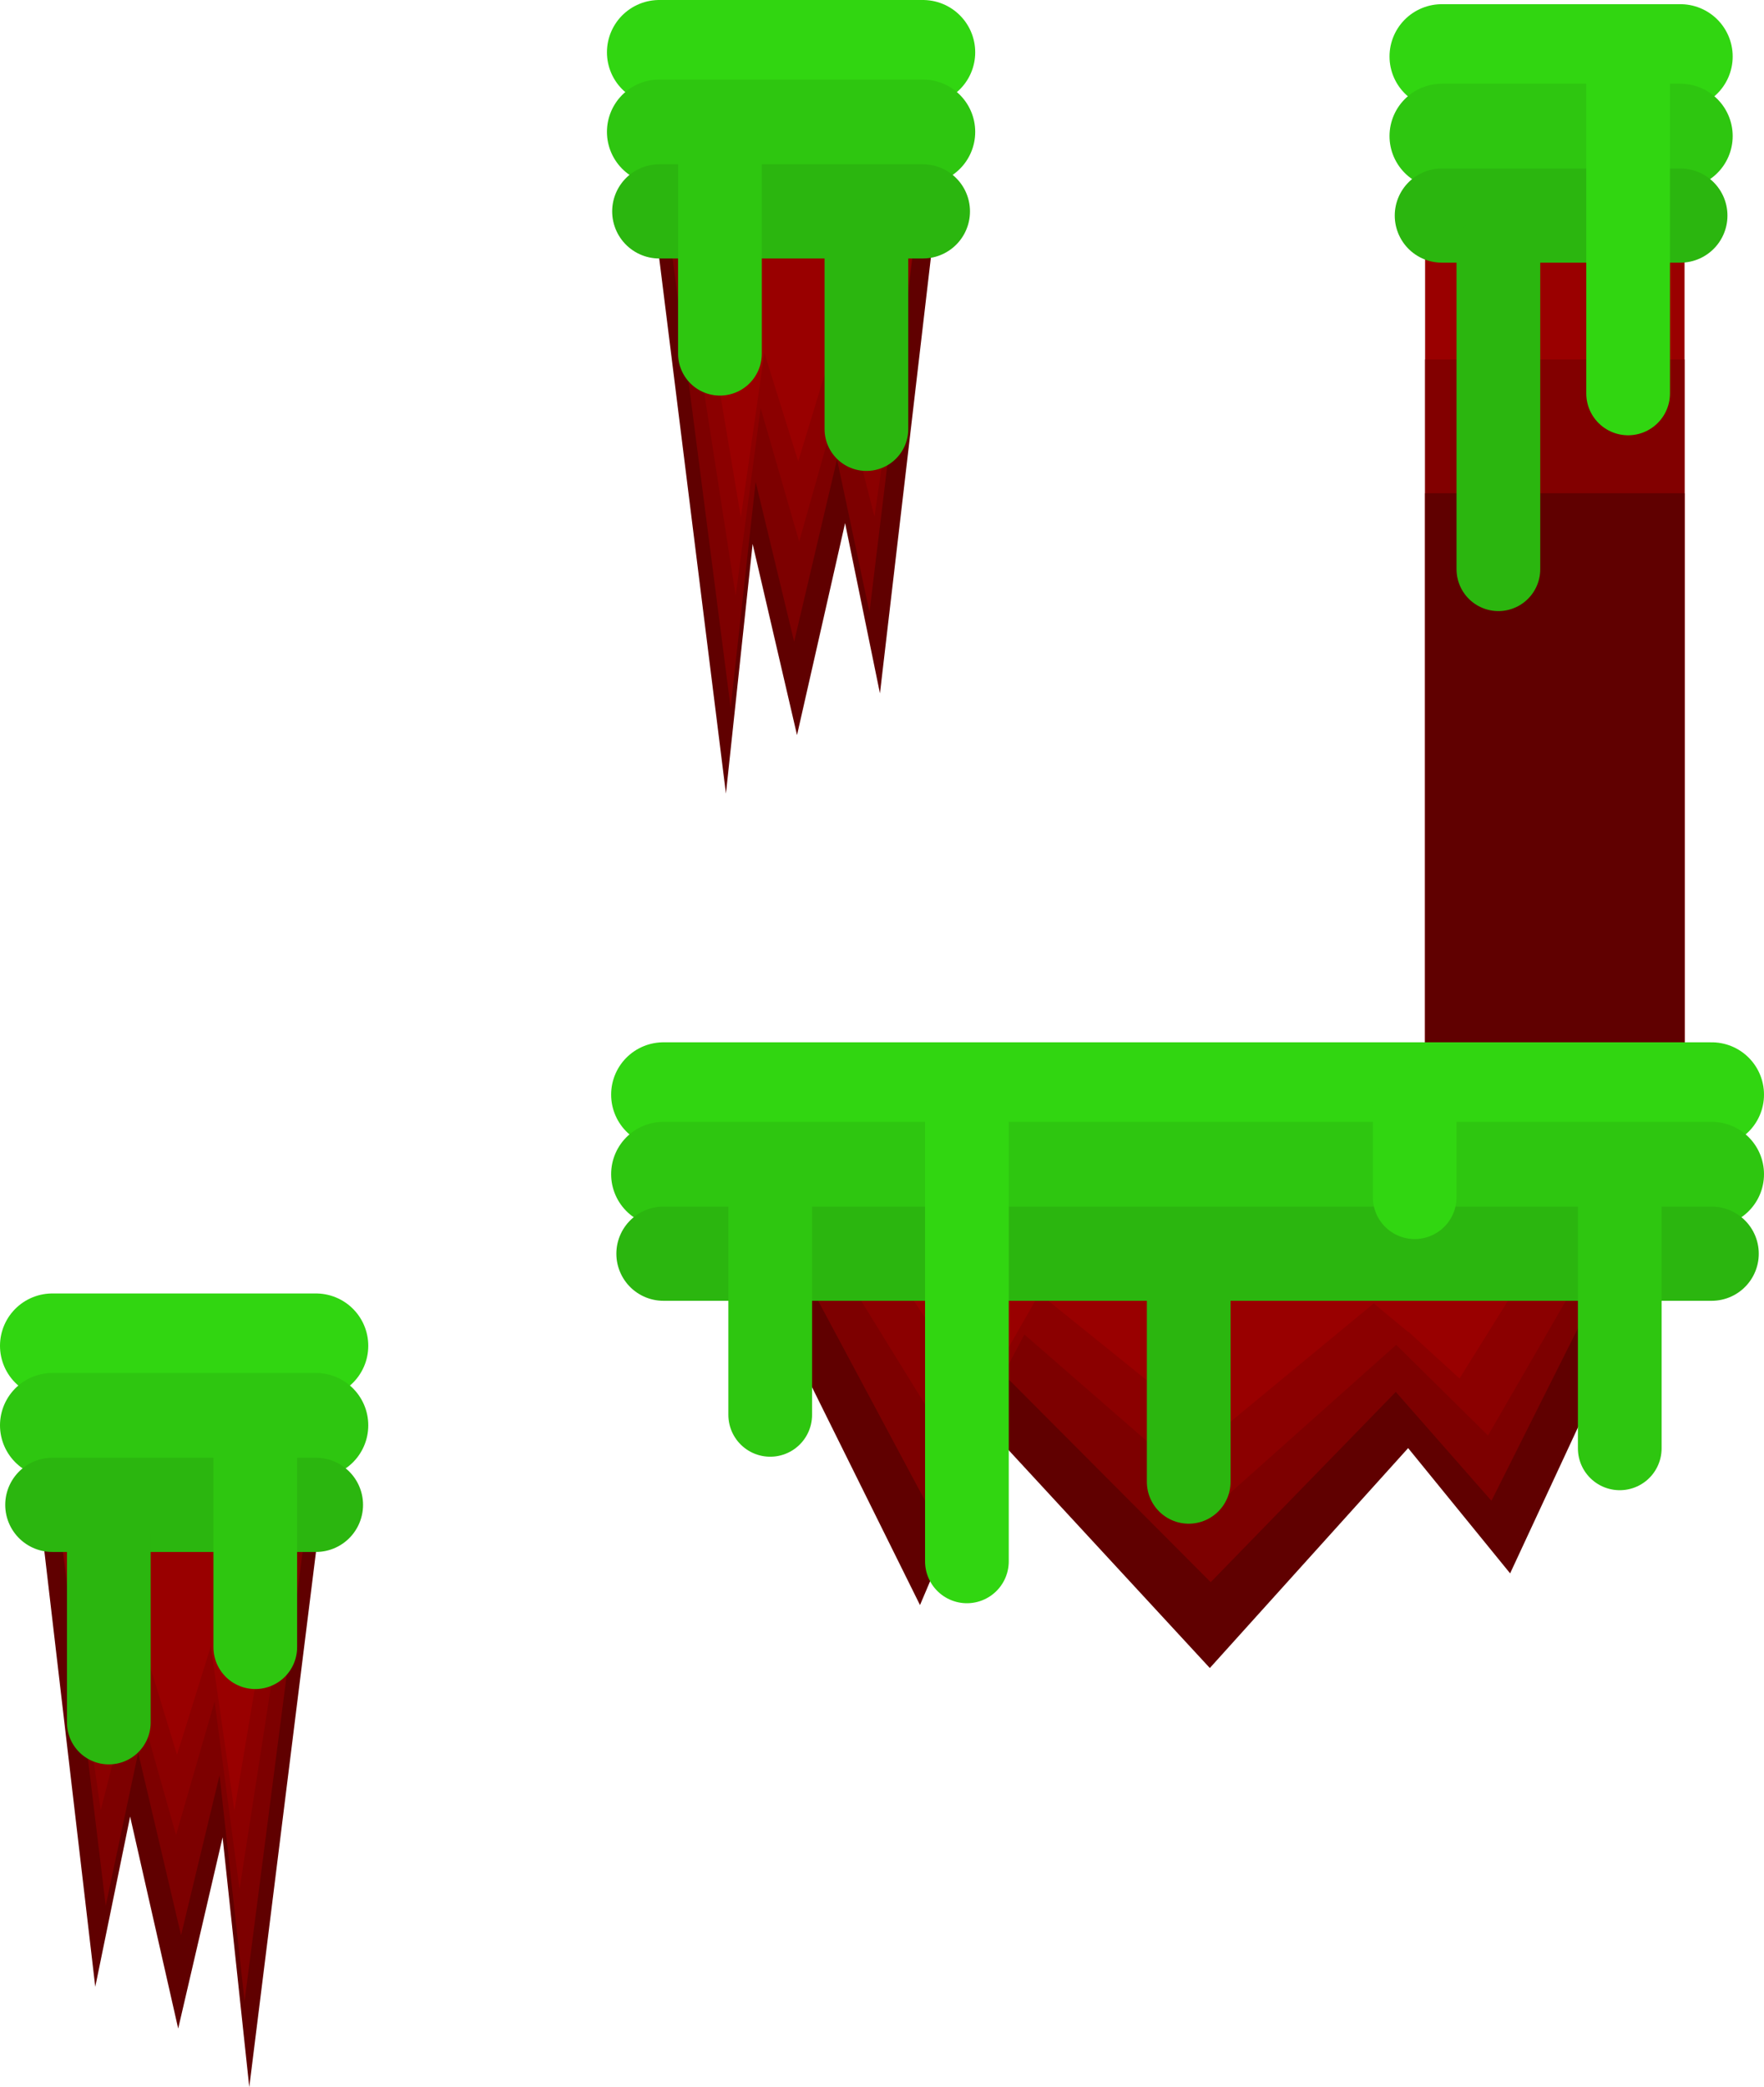 <svg version="1.1" xmlns="http://www.w3.org/2000/svg" xmlns:xlink="http://www.w3.org/1999/xlink" width="421.516" height="498.585" viewBox="0,0,421.516,498.585"><g transform="translate(-22.484,-10.5)"><g data-paper-data="{&quot;isPaintingLayer&quot;:true}" fill="none" fill-rule="nonzero" stroke-linejoin="miter" stroke-miterlimit="10" stroke-dasharray="" stroke-dashoffset="0" style="mix-blend-mode: normal"><path d="M378.516,298v-218.092h31v218.092z" stroke="#9a0000" stroke-width="31" stroke-linecap="butt"/><path d="M378.516,250.997v-139.128h31v139.128z" stroke="#820000" stroke-width="31" stroke-linecap="butt"/><path d="M378.516,279.199v-135.368h31v135.368z" stroke="#600000" stroke-width="31" stroke-linecap="butt"/><path d="M414.754,298l-33.462,72l-21.989,-27l-47.802,53l-54.495,-59l-15.297,36l-40.154,-81" stroke="#600000" stroke-width="17.5" stroke-linecap="round"/><path d="M408.117,291.192l-31.243,62.308l-20.531,-23.365l-44.633,45.865l-50.882,-51.058l-14.283,31.154l-37.492,-70.096" stroke="#7d0000" stroke-width="17.5" stroke-linecap="round"/><path d="M406.15,287.327l-30.008,51.923l-19.719,-19.471l-42.868,38.221l-48.869,-42.548l-13.718,25.962l-36.009,-58.413" stroke="#8b0000" stroke-width="17.5" stroke-linecap="round"/><path d="M396.589,282.635l-27.207,43.615l-17.879,-16.356l-38.867,32.106l-44.308,-35.74l-12.437,21.808l-32.648,-49.067" stroke="#990000" stroke-width="17.5" stroke-linecap="round"/><path d="M380.337,282.186l-23.155,33.659l-15.216,-12.622l-33.079,24.777l-37.71,-27.582l-10.585,16.83l-27.787,-37.866" stroke="#990000" stroke-width="17.5" stroke-linecap="round"/><path d="M355.479,281.649l-17.303,23.768l-11.371,-8.913l-24.719,17.496l-28.18,-19.476l-7.91,11.884l-20.764,-26.739" stroke="#990000" stroke-width="17.5" stroke-linecap="round"/><path d="M181.016,272h250.484" stroke="#31d611" stroke-width="25" stroke-linecap="round"/><path d="M431.5,291h-250.484" stroke="#2ec610" stroke-width="25" stroke-linecap="round"/><path d="M431.5,310h-250.484" stroke="#2bb60f" stroke-width="22.5" stroke-linecap="round"/><path d="M206.531,297.5v51" stroke="#2ec610" stroke-width="20" stroke-linecap="round"/><path d="M253.531,383.5v-108" stroke="#31d611" stroke-width="20" stroke-linecap="round"/><path d="M306.531,364.5v-48" stroke="#2bb60f" stroke-width="20" stroke-linecap="round"/><path d="M360.531,296.5v-21" stroke="#31d611" stroke-width="20" stroke-linecap="round"/><path d="M409.531,294.5v62" stroke="#2ec610" stroke-width="20" stroke-linecap="round"/><path d="M424.016,24h-57" stroke="#31d611" stroke-width="25" stroke-linecap="round"/><path d="M424.016,43h-57" stroke="#2ec610" stroke-width="25" stroke-linecap="round"/><path d="M424.016,62h-57" stroke="#2bb60f" stroke-width="22.5" stroke-linecap="round"/><path d="M92.818,352l-10.099,81l-3.847,-36l-13.706,59l-12.023,-53l-5.531,27l-8.416,-72" data-paper-data="{&quot;index&quot;:null}" stroke="#600000" stroke-width="17.5" stroke-linecap="round"/><path d="M90.65,345l-9.057,70.096l-3.45,-31.154l-12.291,51.058l-10.782,-45.865l-4.96,23.365l-7.547,-62.308" data-paper-data="{&quot;index&quot;:null}" stroke="#7d0000" stroke-width="17.5" stroke-linecap="round"/><path d="M89.447,342l-9.057,58.413l-3.45,-25.962l-12.291,42.548l-10.782,-38.221l-4.96,19.471l-7.547,-51.923" data-paper-data="{&quot;index&quot;:null}" stroke="#8b0000" stroke-width="17.5" stroke-linecap="round"/><path d="M87.364,337l-8.211,49.067l-3.128,-21.808l-11.144,35.74l-9.776,-32.106l-4.497,16.356l-6.843,-43.615" data-paper-data="{&quot;index&quot;:null}" stroke="#990000" stroke-width="17.5" stroke-linecap="round"/><path d="M84.959,336.381l-6.989,37.866l-2.662,-16.83l-9.485,27.582l-8.32,-24.777l-3.827,12.622l-5.824,-33.659" data-paper-data="{&quot;index&quot;:null}" stroke="#990000" stroke-width="17.5" stroke-linecap="round"/><path d="M81.833,339.669l-5.222,26.739l-1.989,-11.884l-7.088,19.476l-6.217,-17.496l-2.86,8.913l-4.352,-23.768" data-paper-data="{&quot;index&quot;:null}" stroke="#990000" stroke-width="17.5" stroke-linecap="round"/><path d="M97.984,332h-63" data-paper-data="{&quot;index&quot;:null}" stroke="#31d611" stroke-width="25" stroke-linecap="round"/><path d="M34.984,351h63" data-paper-data="{&quot;index&quot;:null}" stroke="#2ec610" stroke-width="25" stroke-linecap="round"/><path d="M97.984,370h-63" data-paper-data="{&quot;index&quot;:null}" stroke="#2bb60f" stroke-width="22.5" stroke-linecap="round"/><path d="M83.484,356v48" data-paper-data="{&quot;index&quot;:null}" stroke="#2ec610" stroke-width="20" stroke-linecap="round"/><path d="M48.484,422v-45" data-paper-data="{&quot;index&quot;:null}" stroke="#2bb60f" stroke-width="20" stroke-linecap="round"/><path d="M238.804,49l-8.416,72l-5.531,-27l-12.023,53l-13.706,-59l-3.847,36l-10.099,-81" data-paper-data="{&quot;index&quot;:null}" stroke="#600000" stroke-width="17.5" stroke-linecap="round"/><path d="M235.437,41.192l-7.547,62.308l-4.96,-23.365l-10.782,45.865l-12.291,-51.058l-3.45,31.154l-9.057,-70.096" data-paper-data="{&quot;index&quot;:null}" stroke="#7d0000" stroke-width="17.5" stroke-linecap="round"/><path d="M236.64,37.327l-7.547,51.923l-4.96,-19.471l-10.782,38.221l-12.291,-42.548l-3.45,25.962l-9.057,-58.413" data-paper-data="{&quot;index&quot;:null}" stroke="#8b0000" stroke-width="17.5" stroke-linecap="round"/><path d="M234.235,31.635l-6.843,43.615l-4.497,-16.356l-9.776,32.106l-11.144,-35.74l-3.128,21.808l-8.211,-49.067" data-paper-data="{&quot;index&quot;:null}" stroke="#990000" stroke-width="17.5" stroke-linecap="round"/><path d="M230.147,30.186l-5.824,33.659l-3.827,-12.622l-8.32,24.777l-9.485,-27.582l-2.662,16.83l-6.989,-37.866" data-paper-data="{&quot;index&quot;:null}" stroke="#990000" stroke-width="17.5" stroke-linecap="round"/><path d="M223.895,32.649l-4.352,23.768l-2.86,-8.913l-6.217,17.496l-7.088,-19.476l-1.99,11.884l-5.222,-26.739" data-paper-data="{&quot;index&quot;:null}" stroke="#990000" stroke-width="17.5" stroke-linecap="round"/><path d="M243.016,23h-63" data-paper-data="{&quot;index&quot;:null}" stroke="#31d611" stroke-width="25" stroke-linecap="round"/><path d="M243.016,42h-63" data-paper-data="{&quot;index&quot;:null}" stroke="#2ec610" stroke-width="25" stroke-linecap="round"/><path d="M243.016,61h-63" data-paper-data="{&quot;index&quot;:null}" stroke="#2bb60f" stroke-width="22.5" stroke-linecap="round"/><path d="M194.516,95v-48" data-paper-data="{&quot;index&quot;:null}" stroke="#2ec610" stroke-width="20" stroke-linecap="round"/><path d="M229.516,113v-45" data-paper-data="{&quot;index&quot;:null}" stroke="#2bb60f" stroke-width="20" stroke-linecap="round"/><path d="M380.531,70.484v76" stroke="#2bb60f" stroke-width="20" stroke-linecap="round"/><path d="M411.531,28.484v76" stroke="#31d611" stroke-width="20" stroke-linecap="round"/></g></g></svg>